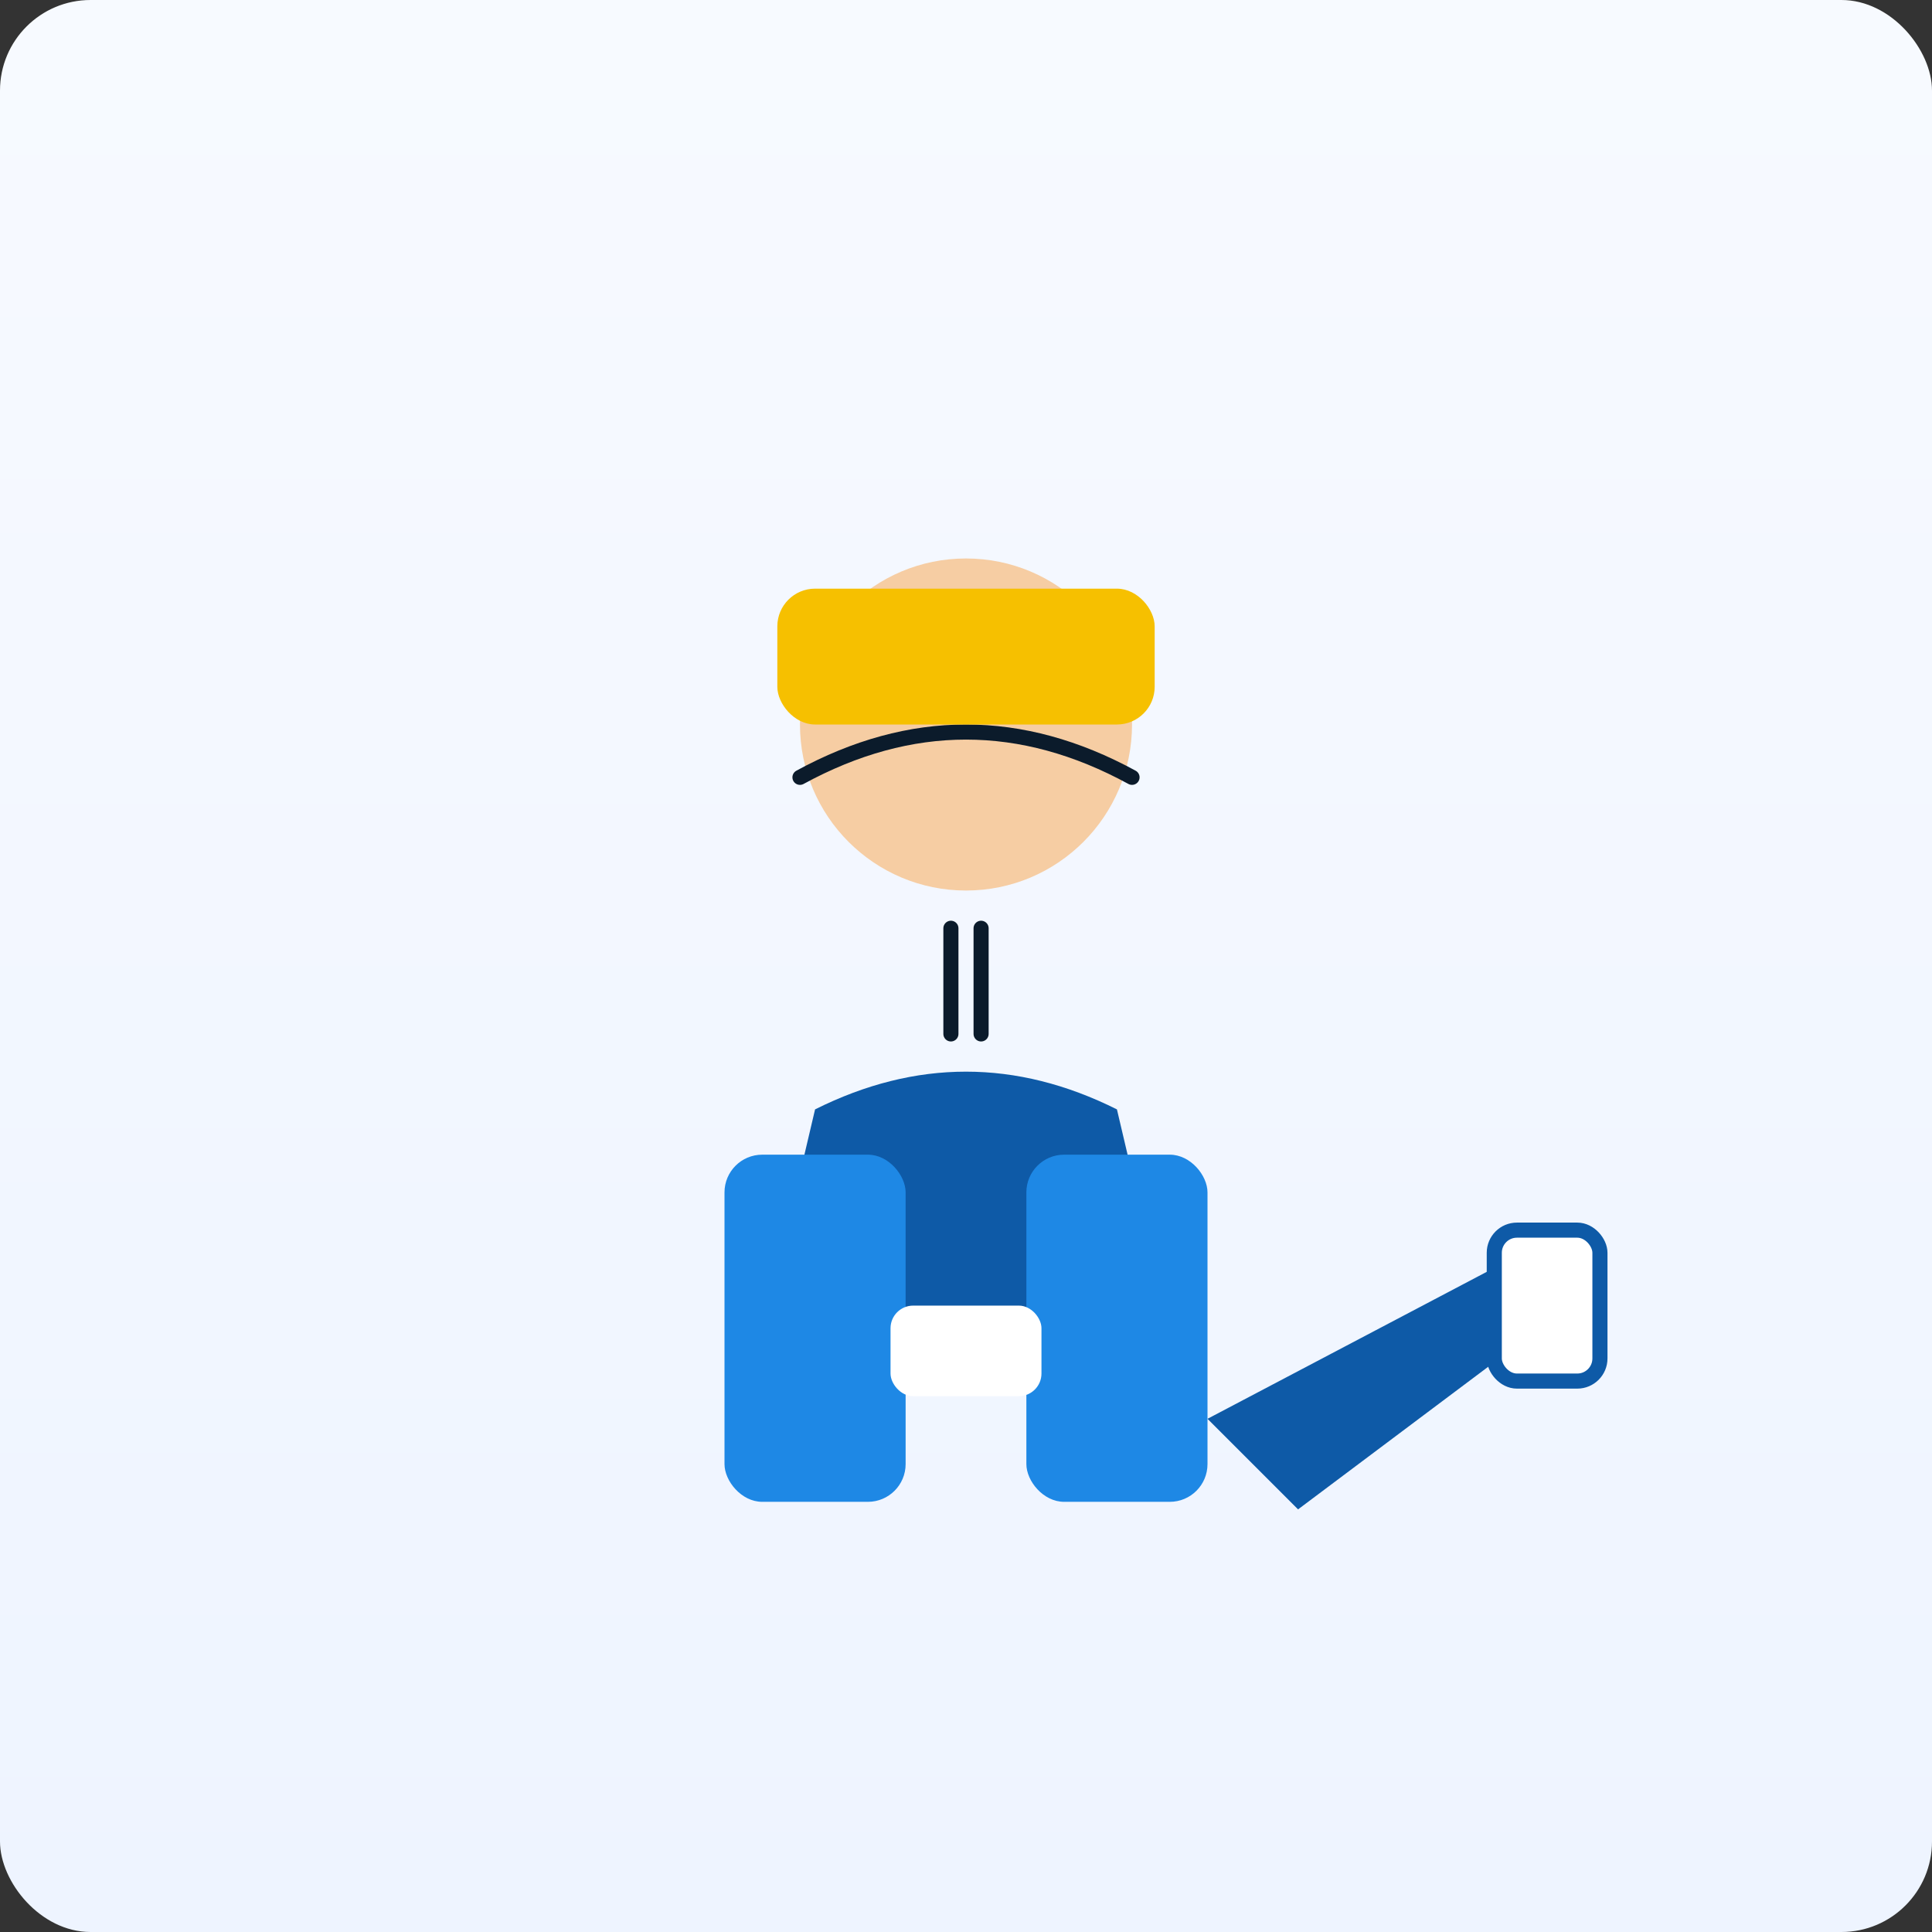 <?xml version="1.0" encoding="UTF-8"?>
<svg width="512" height="512" viewBox="0 0 512 512" xmlns="http://www.w3.org/2000/svg">
  <rect x="0" y="0" width="512" height="512" fill="#333333" stroke="none"/>
  <defs>
    <linearGradient id="bg" x1="0" y1="0" x2="0" y2="1">
      <stop offset="0%" stop-color="#F7FAFF"/>
      <stop offset="100%" stop-color="#EEF4FF"/>
    </linearGradient>
    <style>
      .skin { fill:#F6CDA3 }
      .blue { fill:#0E5AA7 }
      .accent { fill:#1E88E5 }
      .line { fill:none; stroke:#0B1B2B; stroke-width:4; stroke-linecap:round }
    </style>
  </defs>
  <rect width="512" height="512" rx="24" fill="url(#bg)"/>
  
  <g transform="translate(96,96)">
    <circle cx="160" cy="96" r="44" class="skin"/>
    <path d="M116,110 Q160,86 204,110" class="line"/>
    <rect x="110" y="60" width="100" height="36" rx="10" fill="#F6C000"/>
    <path d="M120,198 Q160,178 200,198 L216,266 L104,266 Z" class="blue"/>
    <rect x="96" y="210" width="48" height="92" class="accent" rx="10"/>
    <rect x="176" y="210" width="48" height="92" class="accent" rx="10"/>
    <rect x="140" y="250" width="40" height="24" rx="6" fill="#fff"/>
    <path d="M224,280 L300,240 L312,256 L248,304 Z" class="blue"/>
    <rect x="300" y="230" width="28" height="40" rx="6" fill="#fff" stroke="#0E5AA7" stroke-width="4"/>
    <path d="M156,150 L156,178 M164,150 L164,178" class="line"/>
  </g>

</svg>